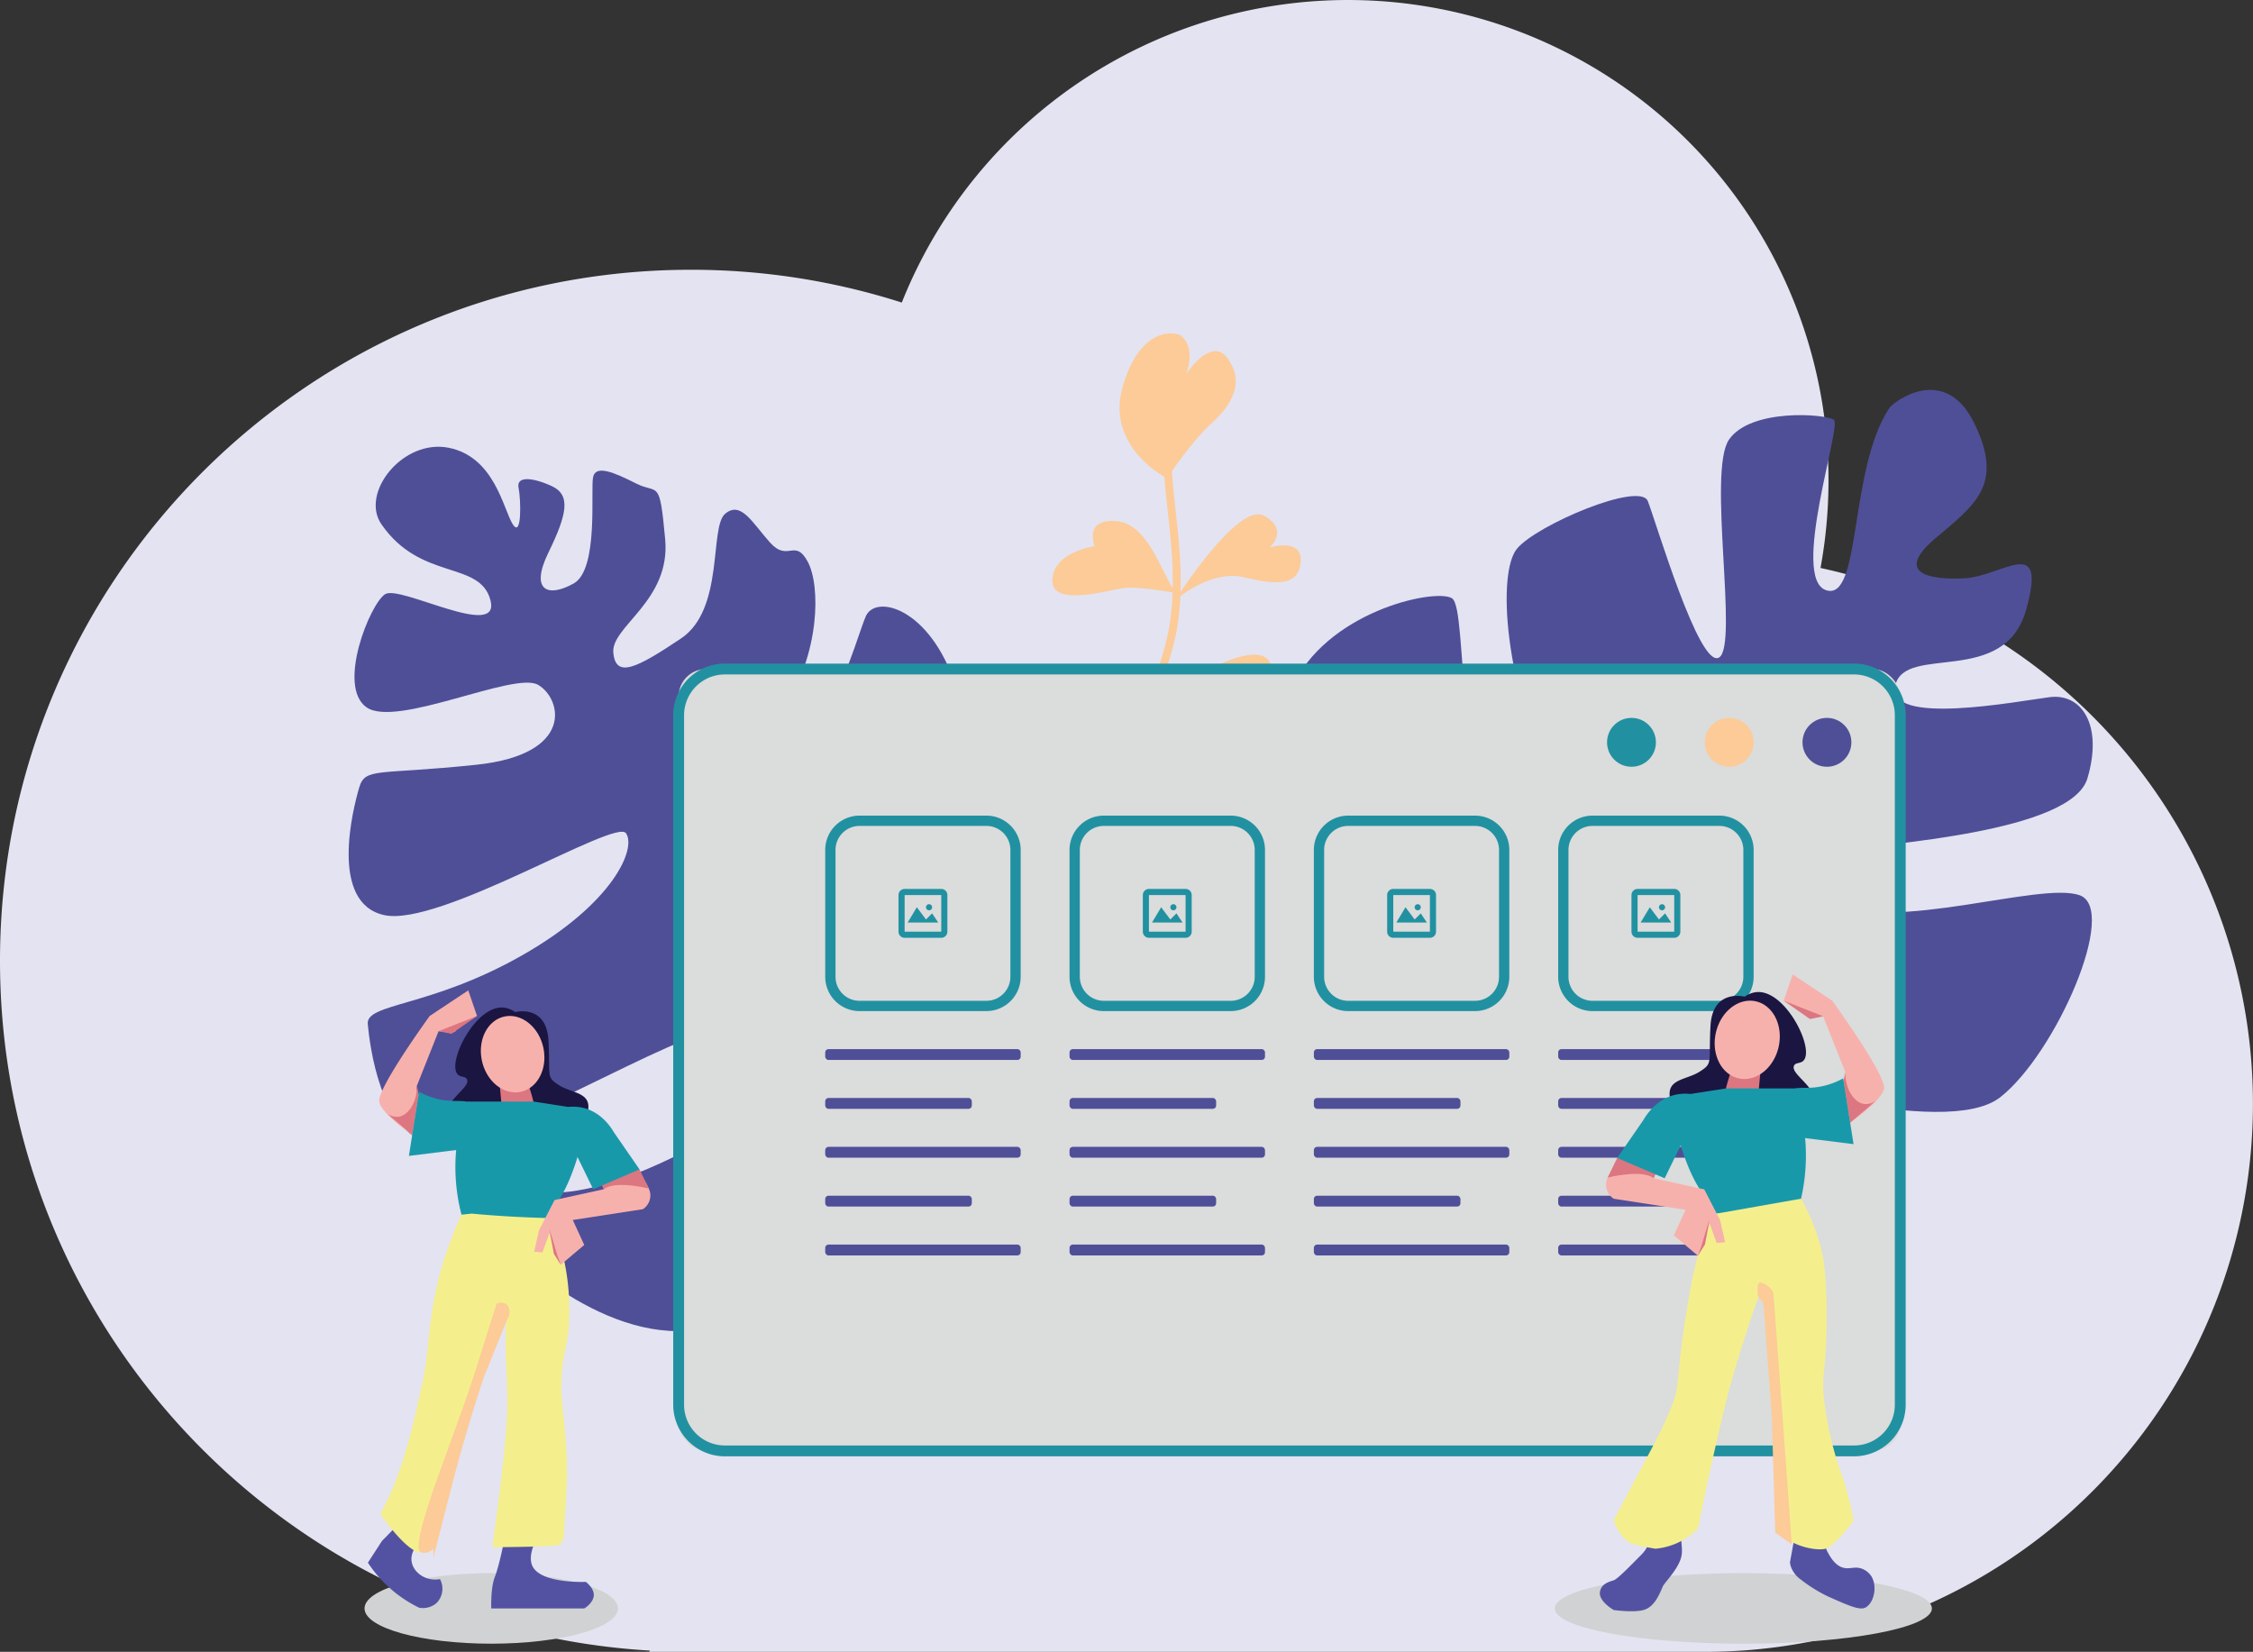 <svg xmlns="http://www.w3.org/2000/svg" width="698.681" height="512.22" viewBox="0 0 698.681 512.22">
  <rect x="0" y="0" width="698.681" height="512.22" fill="#333333" stroke="none"/>
  <g id="Group_748" data-name="Group 748" transform="translate(403.073 -652.481)">
    <path id="Path_1346" data-name="Path 1346" d="M161.489,828.6a149.738,149.738,0,0,0,2.477-27.15A148.989,148.989,0,0,0-123.419,746.3a214.146,214.146,0,0,0-65.368-10.168c-118.347,0-214.286,95.94-214.286,214.287,0,114.081,89.153,207.327,201.585,213.9l-.3.385H125.659a169.963,169.963,0,0,0,35.83-336.1Z" fill="#e4e3f1"/>
    <path id="Path_1347" data-name="Path 1347" d="M-284.8,815.039c12.178,17.711,30.632,11.157,33.835,23.608s-27.993-4.822-32.66-1.925-15.051,28.524-5.813,35.074,45.839-11.214,53.221-6.96,11.444,21.56-19.1,24.785-34.472.71-36.355,7.051-9.445,35.819,7.759,39.579,71.653-30.039,74.958-25.41-3.754,21.727-32.277,37.924-48.393,14.738-47.792,21.262,3.9,33.356,19.024,36.9,80.467-37.019,88.959-34.1,14.561,24.151,6.3,28.2-35.448,21.358-57.652,21.348-31.619.447-21.71,9.813,39.71,38.28,69.58,32.238,57.34-33.654,57.9-32.061-8.615,18.063-6.351,20.321,13.422,2.875,25.921-22.124,43.07-32.34,44.781-58.4-3.764-76.541-14.1-72.711-7.074,34.779-31.45,46.893-44.166,15.994-32.027.485,41.187-57.247,33.187-81.592-24.833-28.549-27.9-21.687-12.991,46.425-35.666,54.682-1.567-8.079,9.977-25.589,11.666-38.491,7.691-45.937-6.154.156-11.647-5.917-9.024-13.148-13.986-8.99-.149,29.618-13.705,38.679-20.224,12.554-20.975,4.4,17.847-16.036,16.081-35.2-2.092-13.787-8.991-17.263-12.462-5.841-13.347-2.059,1.814,28.615-6,33.035-13.749,2.5-7.87-9.554,6.984-17.912.975-20.648-10.976-3.1-10.23.532,1.058,15.938-1.84,11.271-5.623-20.863-19.86-23.663S-291.448,805.372-284.8,815.039Z" fill="#4f4f98"/>
    <path id="Path_1348" data-name="Path 1348" d="M182.848,778.988c-12.646,18.969-8.6,60.187-19.653,56.5s4.913-50.975,2.456-52.817-25.794-3.685-32.549,6.142,3.07,63.871-3.071,67.556-19.653-42.376-22.11-48.518-34.392,7.37-40.533,14.74-4.3,41.762,12.283,76.768,14.739,49.132-9.213,25.795-17.81-84.139-23.337-87.21S7.815,842.246-2.625,866.2s-.615,45.447,7.984,57.73,28.25,25.18,25.18,28.251-29.479,7.37-42.991-3.685-18.424,7.37-3.071,23.338,50.361,25.18,86.6,24.566,20.266,20.881,42.99,31.936,82.3,9.519,71.855-7.37c-.685-1.108-2.763-1.228-35.006-9.826-33.279-8.875-28.251-24.566-22.109-25.181s71.241,20.267,88.437,6.756,36.849-58.344,24.566-62.643-57.116,11.669-78,2.456-19.039-13.511,0-15.967,75.54-6.142,80.454-22.724-1.843-26.408-11.669-25.18-50.975,9.212-47.9-3.685,33.778.614,40.534-23.338-7.37-10.44-19.039-9.826-21.495-1.842-9.212-12.283,21.495-16.582,12.283-35.621S184.076,777.146,182.848,778.988Z" fill="#4f4f98"/>
    <g id="Group_723" data-name="Group 723">
      <g id="Group_713" data-name="Group 713">
        <path id="Path_1349" data-name="Path 1349" d="M-83.084,1024.629a1.225,1.225,0,0,1-1.017-.544c-.207-.312-20.63-31.746-2.3-73.427,6.484-14.744,13.571-28.893,20.425-42.574,12.4-24.743,23.1-46.111,25.614-61.919,1.958-12.306.6-24.594-.607-35.436-1.185-10.7-2.209-19.944.538-25.865a1.224,1.224,0,0,1,1.621-.592,1.221,1.221,0,0,1,.6,1.621c-2.461,5.3-1.473,14.23-.326,24.567,1.219,10.995,2.6,23.457.593,36.089-2.572,16.181-13.358,37.705-25.843,62.629-6.842,13.655-13.916,27.774-20.375,42.464-17.767,40.411,1.9,70.787,2.1,71.09a1.222,1.222,0,0,1-.341,1.693A1.229,1.229,0,0,1-83.084,1024.629Z" fill="#fccb98"/>
      </g>
      <g id="Group_714" data-name="Group 714">
        <path id="Path_1350" data-name="Path 1350" d="M-41.127,800.811s-19.343-9.572-13.73-28.632S-38.168,755.4-36.675,756.7c4.585,4.014,1.466,11.736,1.466,11.736s7.613-11.693,12.682-5.018S-19.963,777-27.113,783.5-41.127,800.811-41.127,800.811Z" fill="#fccb98"/>
      </g>
      <g id="Group_715" data-name="Group 715">
        <path id="Path_1351" data-name="Path 1351" d="M-38.5,836.344c-4.8-7.04-8.615-21.637-18.628-22.292s-6.441,7.8-6.441,7.8-12.919,1.719-13.168,10.5,18.256,2.771,22.851,2.394S-38.5,836.344-38.5,836.344Z" fill="#fccb98"/>
      </g>
      <g id="Group_716" data-name="Group 716">
        <path id="Path_1352" data-name="Path 1352" d="M-38.679,838.6s19.529-30.68,27.6-26.2,1.665,9.871,1.665,9.871,10.23-3.214,9.705,4.341-7.215,7.392-17.6,4.873S-38.679,838.6-38.679,838.6Z" fill="#fccb98"/>
      </g>
      <g id="Group_717" data-name="Group 717">
        <path id="Path_1353" data-name="Path 1353" d="M-48.046,874.414c-3.342-7.545-8.135-12.765-20.38-14.233s-18.425,2.1-18.778,5.922,6.113,5.353,6.113,5.353-9.915,2.029-9.757,9.811,18.781-4.785,26.191-7.263S-48.046,874.414-48.046,874.414Z" fill="#fccb98"/>
      </g>
      <g id="Group_718" data-name="Group 718">
        <path id="Path_1354" data-name="Path 1354" d="M-48.046,874.414a69.564,69.564,0,0,1,26.3-17.229c16.548-6.052,12.668,6.154,12.668,6.154s11.063,1.836,8.313,11.308-16.974-.226-25.353-2.16S-48.046,874.414-48.046,874.414Z" fill="#fccb98"/>
      </g>
      <g id="Group_719" data-name="Group 719">
        <path id="Path_1355" data-name="Path 1355" d="M-65.291,908.045s2.067-9.471-14.637-10.745-25.06,5.211-27.321,10.223,6.528,7.537,6.528,7.537-11.55,3.08-9.98,11.4,13.969-.539,24.049-8.8A45.963,45.963,0,0,1-65.291,908.045Z" fill="#fccb98"/>
      </g>
      <g id="Group_720" data-name="Group 720">
        <path id="Path_1356" data-name="Path 1356" d="M-64.243,908.315s11.662-11.682,24.677-11.627S-11.7,901.8-10.219,911.306s-11.5,5.447-11.5,5.447,9.088,11.716-1.092,16.613-3.454-14.78-17.079-21.478S-64.243,908.315-64.243,908.315Z" fill="#fccb98"/>
      </g>
      <g id="Group_721" data-name="Group 721">
        <path id="Path_1357" data-name="Path 1357" d="M-91.066,967.5c-6.986-8.673-12.741.262-19.989-4.177s-11.134-11.255-17.177-7.643-.386,8.51-.386,8.51-20.914,6.656-12.473,14.824,23.476-2.021,32.882-6.871S-91.066,967.5-91.066,967.5Z" fill="#fccb98"/>
      </g>
      <g id="Group_722" data-name="Group 722">
        <path id="Path_1358" data-name="Path 1358" d="M-90.382,967.955s2.307-4.921,16.6-3.231,22.655-19.266,29.666-18.239,3.943,10.774,3.943,10.774,17.565-.185,8.411,13.993-39.871-2.712-45.561-3.606S-90.382,967.955-90.382,967.955Z" fill="#fccb98"/>
      </g>
    </g>
    <g id="Group_730" data-name="Group 730">
      <ellipse id="Ellipse_81" data-name="Ellipse 81" cx="39.283" cy="10.933" rx="39.283" ry="10.933" transform="translate(-290.027 1140.311)" fill="#d0d2d3"/>
      <g id="Group_724" data-name="Group 724">
        <path id="Path_1359" data-name="Path 1359" d="M-243.321,966.32s9.713-2.561,10.333,8.818-.861,11.224,3.355,13.9,10.825,2.043,8.57,9.2-3.649,8.107-3.649,8.107l-32.592.873c-6.079-3.874-7.446-6.953-7.338-9.2.235-4.855,7.5-8.413,6.386-10.833-.494-1.074-2-.54-2.93-1.6-3.25-3.711,5.474-21.229,14.106-20.677A7.4,7.4,0,0,1-243.321,966.32Z" fill="#1b1541"/>
        <path id="Path_1360" data-name="Path 1360" d="M-237.474,994.828a5.128,5.128,0,0,1-4.287,5.747,5.137,5.137,0,0,1-5.708-4.793l-.954-10.327,8.427,1.334q.29.719.565,1.468a54.458,54.458,0,0,1,1.775,5.807C-237.593,994.32-237.533,994.575-237.474,994.828Z" fill="#dc7680"/>
        <path id="Path_1361" data-name="Path 1361" d="M-253.6,981.5c1.442,6.434,6.862,10.7,12.107,9.522a8.1,8.1,0,0,0,2.771-1.2c3.493-2.36,5.28-7.382,4.116-12.578-1.441-6.434-6.862-10.7-12.107-9.522S-255.037,975.065-253.6,981.5Z" fill="#f7b1ac"/>
      </g>
      <g id="Group_725" data-name="Group 725">
        <path id="Path_1362" data-name="Path 1362" d="M-237.656,994.064l16.962,2.64s-3.093,22.585-11.975,31.577l-1.578,3.764-25.707-2.9a58.3,58.3,0,0,1-1.412-7.245,58.554,58.554,0,0,1-.261-12.647l3.555-15.187h20.416Z" fill="#1899aa"/>
      </g>
      <g id="Group_726" data-name="Group 726">
        <path id="Path_1363" data-name="Path 1363" d="M-236.514,1129.26c-2.532,4.976-2.168,7.657-1.255,9.2,3.055,5.168,16.36,4.548,16.361,4.548h0c.292.223,2.78,2.173,2.46,4.444a4.187,4.187,0,0,1-.419,1.255,7.117,7.117,0,0,1-2.509,2.537h-28.85s-.249-6.385,1.112-9.789,2.968-11.649,2.968-11.649Z" fill="#5352a2"/>
        <path id="Path_1364" data-name="Path 1364" d="M-271.228,1129.807c-2.78,1.342-4.475,4.042-4.234,6.6.328,3.483,4.247,6.57,8.83,5.746a6.3,6.3,0,0,1-1.041,7.395,6.438,6.438,0,0,1-5.44,1.469,39.759,39.759,0,0,1-8.009-5.162,39.825,39.825,0,0,1-7.858-8.8l4.369-6.748,5.831-5.95Z" fill="#5352a2"/>
      </g>
      <g id="Group_727" data-name="Group 727">
        <path id="Path_1365" data-name="Path 1365" d="M-232.975,1030.192c-.015,0-.291.058-.291.058l.291-.058q-5.923-.14-12.208-.5-5.976-.351-11.608-.878l-3.163.331h0c-1.216,2.646-2.955,6.676-4.682,11.707-5.885,17.152-5.049,29.682-7.371,40.133-3.276,14.742-6.143,28.257-13.105,40.952,5.121,7.454,10.155,12.042,12.307,11.9a7.883,7.883,0,0,0,2.027-.434,7.15,7.15,0,0,0,2.866-2.047c5.393-22.913,10.15-39.993,12.631-47.065.452-1.29.879-2.389,2.522-6.992,2.188-6.132,3.566-8.653,4.914-12.695.409-1.229,1.228-2.048,1.638-3.276.409-.819.609-.725-.1.319a3.329,3.329,0,0,1-2.217,1.374,3.649,3.649,0,0,0,2.078-1.41,3.635,3.635,0,0,0,.652-2.331c-1.228,10.648.41,21.3,0,31.943-.819,13.923-2.866,27.438-4.546,41.059a2.63,2.63,0,0,0,.259-1.443,8.942,8.942,0,0,0-.259,1.443c6.594-.107,13.146-.107,19.7-.517a3.1,3.1,0,0,0,1.638-.819,5.827,5.827,0,0,0,.819-2.457c.409-8.19,1.228-16.79.819-24.981-.546-10.913-1.71-16.3-1.638-21.295.162-11.242,2.167-11.124,2.457-21.3C-226.017,1042.217-232.463,1030.141-232.975,1030.192Z" fill="#f4ef8c"/>
        <path id="Path_1366" data-name="Path 1366" d="M-248.665,1057.106a2.589,2.589,0,0,1,2.174.1c1.005.671,1.331,2.495.284,4.116l-7.376,18.268c-4.451,13.544-7.493,24.416-9.491,32.046,0,0-.389,1.485-5.081,19.839a4.489,4.489,0,0,1-2.623,1.922,2.912,2.912,0,0,1-1.493,0c-2.248-1.077,4.008-18.725,5.149-21.916,2.632-7.36,9.231-25.2,11.578-32.622Z" fill="#fccb98" stroke="#fccb98" stroke-miterlimit="10" stroke-width="1"/>
      </g>
      <g id="Group_728" data-name="Group 728">
        <path id="Path_1367" data-name="Path 1367" d="M-207.048,1013.054s5.646,7.073,5.646,9.791a5.108,5.108,0,0,1-2.3,4.594l-21.748,3.351,3.555,7.738-7.273,6.144-2.137-3.426-1.364-6.4-2.191,5.985-2.571-.209q.764-3.347,1.525-6.692l4.81-9.323,15.291-3.355-2.535-6.142Z" fill="#f7b1ac"/>
        <path id="Path_1368" data-name="Path 1368" d="M-204.747,1015.107l2.865,5.925s-10.342-2.632-13.923.217l-1.7-4.051Z" fill="#dc7680"/>
        <path id="Path_1369" data-name="Path 1369" d="M-226.862,995.744a13.355,13.355,0,0,1,4.418.22c5.914,1.312,9.01,6.355,9.75,7.641l7.947,11.5-14.37,6.142q-3.621-7.433-7.241-14.866Z" fill="#1899aa"/>
        <path id="Path_1370" data-name="Path 1370" d="M-232.669,1033.664l2.41,8,1.091,3.008-2.137-3.426Z" fill="#dc7680"/>
      </g>
      <g id="Group_729" data-name="Group 729">
        <path id="Path_1371" data-name="Path 1371" d="M-270.41,993.358a3.713,3.713,0,0,1-2.844-1.549,3.624,3.624,0,0,1-.5-2.747l6.691-16.825s4.99.837,5.214,0,6.706-4.71,6.706-4.71l-2.718-7.938-11.955,7.938s-16.485,22.679-15.649,26.66,11.293,10.986,11.293,10.986Q-272.293,999.266-270.41,993.358Z" fill="#f7b1ac"/>
        <path id="Path_1372" data-name="Path 1372" d="M-273.756,989.062c0,5.509-2.853,9.417-5.856,9.733a5.33,5.33,0,0,1-3.964-1.471l8.333,7.107,1.989-12.622" fill="#dc7680"/>
        <path id="Path_1373" data-name="Path 1373" d="M-255.145,967.527l-7.946,5.547-3.974-.837Z" fill="#dc7680"/>
        <path id="Path_1374" data-name="Path 1374" d="M-253.054,998.06a7.639,7.639,0,0,0-2.256-2.749c-2.583-1.911-5.446-1.21-9.036-1.534a22.466,22.466,0,0,1-8.783-2.764l-3.137,19.911,20.076-2.509Z" fill="#1899aa"/>
      </g>
    </g>
    <g id="Group_740" data-name="Group 740">
      <g id="Group_731" data-name="Group 731">
        <rect id="Rectangle_370" data-name="Rectangle 370" width="378.836" height="242.455" rx="8.504" transform="translate(-192.623 859.94)" fill="#dbdcdc"/>
        <path id="Path_1375" data-name="Path 1375" d="M171.894,1104.079H-178.3a16.021,16.021,0,0,1-16-16V874.258a16.02,16.02,0,0,1,16-16h350.2a16.02,16.02,0,0,1,16,16v213.819A16.021,16.021,0,0,1,171.894,1104.079ZM-178.3,861.624a12.648,12.648,0,0,0-12.634,12.634v213.819a12.648,12.648,0,0,0,12.634,12.634h350.2a12.648,12.648,0,0,0,12.635-12.634V874.258a12.649,12.649,0,0,0-12.635-12.634Z" fill="#2191a1"/>
      </g>
      <circle id="Ellipse_82" data-name="Ellipse 82" cx="7.577" cy="7.577" r="7.577" transform="translate(95.292 875.094)" fill="#2191a1"/>
      <circle id="Ellipse_83" data-name="Ellipse 83" cx="7.577" cy="7.577" r="7.577" transform="translate(155.906 875.094)" fill="#4f4f98"/>
      <circle id="Ellipse_84" data-name="Ellipse 84" cx="7.577" cy="7.577" r="7.577" transform="translate(125.599 875.094)" fill="#fccb98"/>
      <rect id="Rectangle_371" data-name="Rectangle 371" width="60.614" height="3.367" rx="1" transform="translate(-147.163 977.8)" fill="#4f4f98"/>
      <rect id="Rectangle_372" data-name="Rectangle 372" width="60.614" height="3.367" rx="1" transform="translate(-147.163 1008.107)" fill="#4f4f98"/>
      <rect id="Rectangle_373" data-name="Rectangle 373" width="60.614" height="3.367" rx="1" transform="translate(-147.163 1038.414)" fill="#4f4f98"/>
      <rect id="Rectangle_374" data-name="Rectangle 374" width="45.46" height="3.367" rx="1" transform="translate(-147.163 992.954)" fill="#4f4f98"/>
      <rect id="Rectangle_375" data-name="Rectangle 375" width="45.46" height="3.367" rx="1" transform="translate(-147.163 1023.26)" fill="#4f4f98"/>
      <rect id="Rectangle_376" data-name="Rectangle 376" width="60.614" height="3.367" rx="1" transform="translate(-71.396 977.8)" fill="#4f4f98"/>
      <rect id="Rectangle_377" data-name="Rectangle 377" width="60.614" height="3.367" rx="1" transform="translate(-71.396 1008.107)" fill="#4f4f98"/>
      <rect id="Rectangle_378" data-name="Rectangle 378" width="60.614" height="3.367" rx="1" transform="translate(-71.396 1038.414)" fill="#4f4f98"/>
      <rect id="Rectangle_379" data-name="Rectangle 379" width="45.46" height="3.367" rx="1" transform="translate(-71.396 992.954)" fill="#4f4f98"/>
      <rect id="Rectangle_380" data-name="Rectangle 380" width="45.46" height="3.367" rx="1" transform="translate(-71.396 1023.26)" fill="#4f4f98"/>
      <rect id="Rectangle_381" data-name="Rectangle 381" width="60.614" height="3.367" rx="1" transform="translate(4.371 977.8)" fill="#4f4f98"/>
      <rect id="Rectangle_382" data-name="Rectangle 382" width="60.614" height="3.367" rx="1" transform="translate(4.371 1008.107)" fill="#4f4f98"/>
      <rect id="Rectangle_383" data-name="Rectangle 383" width="60.614" height="3.367" rx="1" transform="translate(4.371 1038.414)" fill="#4f4f98"/>
      <rect id="Rectangle_384" data-name="Rectangle 384" width="45.46" height="3.367" rx="1" transform="translate(4.371 992.954)" fill="#4f4f98"/>
      <rect id="Rectangle_385" data-name="Rectangle 385" width="45.46" height="3.367" rx="1" transform="translate(4.371 1023.26)" fill="#4f4f98"/>
      <rect id="Rectangle_386" data-name="Rectangle 386" width="60.614" height="3.367" rx="1" transform="translate(80.138 977.8)" fill="#4f4f98"/>
      <rect id="Rectangle_387" data-name="Rectangle 387" width="60.614" height="3.367" rx="1" transform="translate(80.138 1008.107)" fill="#4f4f98"/>
      <rect id="Rectangle_388" data-name="Rectangle 388" width="60.614" height="3.367" rx="1" transform="translate(80.138 1038.414)" fill="#4f4f98"/>
      <rect id="Rectangle_389" data-name="Rectangle 389" width="45.46" height="3.367" rx="1" transform="translate(80.138 992.954)" fill="#4f4f98"/>
      <rect id="Rectangle_390" data-name="Rectangle 390" width="45.46" height="3.367" rx="1" transform="translate(80.138 1023.26)" fill="#4f4f98"/>
      <g id="Group_733" data-name="Group 733">
        <path id="pic_big_1" d="M-122.539,943.284a1.894,1.894,0,0,1-1.895-1.894V930.025a1.894,1.894,0,0,1,1.895-1.894h11.365a1.894,1.894,0,0,1,1.895,1.894V941.39a1.894,1.894,0,0,1-1.895,1.894Zm0-1.894h11.365V930.025h-11.365Zm.947-2.841,2.841-4.736,2.841,3.788,1.895-1.894,1.895,2.841Zm5.683-4.736a.947.947,0,0,1,.947-.947.947.947,0,0,1,.948.947.947.947,0,0,1-.948.947A.947.947,0,0,1-115.909,933.813Z" fill="#2191a1"/>
        <g id="Group_732" data-name="Group 732">
          <path id="Path_1379" data-name="Path 1379" d="M-97.188,966.014h-39.336a10.65,10.65,0,0,1-10.639-10.638V916.039A10.65,10.65,0,0,1-136.524,905.4h39.336a10.65,10.65,0,0,1,10.639,10.638v39.337A10.65,10.65,0,0,1-97.188,966.014Zm-39.336-57.423a7.457,7.457,0,0,0-7.449,7.448v39.337a7.457,7.457,0,0,0,7.449,7.448h39.336a7.457,7.457,0,0,0,7.449-7.448V916.039a7.457,7.457,0,0,0-7.449-7.448Z" fill="#2191a1"/>
        </g>
      </g>
      <g id="Group_735" data-name="Group 735">
        <path id="pic_big_1-2" data-name="pic_big_1" d="M-46.771,943.284a1.894,1.894,0,0,1-1.895-1.894V930.025a1.894,1.894,0,0,1,1.895-1.894h11.365a1.894,1.894,0,0,1,1.894,1.894V941.39a1.894,1.894,0,0,1-1.894,1.894Zm0-1.894h11.365V930.025H-46.771Zm.947-2.841,2.841-4.736,2.841,3.788,1.895-1.894,1.894,2.841Zm5.683-4.736a.947.947,0,0,1,.947-.947.947.947,0,0,1,.947.947.947.947,0,0,1-.947.947A.947.947,0,0,1-40.142,933.813Z" fill="#2191a1"/>
        <g id="Group_734" data-name="Group 734">
          <path id="Path_1383" data-name="Path 1383" d="M-21.42,966.014H-60.757A10.65,10.65,0,0,1-71.4,955.376V916.039A10.65,10.65,0,0,1-60.757,905.4H-21.42a10.65,10.65,0,0,1,10.638,10.638v39.337A10.65,10.65,0,0,1-21.42,966.014Zm-39.337-57.423a7.457,7.457,0,0,0-7.449,7.448v39.337a7.457,7.457,0,0,0,7.449,7.448H-21.42a7.457,7.457,0,0,0,7.448-7.448V916.039a7.457,7.457,0,0,0-7.448-7.448Z" fill="#2191a1"/>
        </g>
      </g>
      <g id="Group_737" data-name="Group 737">
        <path id="pic_big_1-3" data-name="pic_big_1" d="M29,943.284a1.894,1.894,0,0,1-1.9-1.894V930.025a1.894,1.894,0,0,1,1.9-1.894H40.361a1.894,1.894,0,0,1,1.894,1.894V941.39a1.894,1.894,0,0,1-1.894,1.894Zm0-1.894H40.361V930.025H29Zm.947-2.841,2.841-4.736,2.841,3.788,1.894-1.894,1.895,2.841Zm5.682-4.736a.947.947,0,1,1,.948.947A.947.947,0,0,1,35.625,933.813Z" fill="#2191a1"/>
        <g id="Group_736" data-name="Group 736">
          <path id="Path_1387" data-name="Path 1387" d="M54.347,966.014H15.01A10.65,10.65,0,0,1,4.371,955.376V916.039A10.65,10.65,0,0,1,15.01,905.4H54.347a10.65,10.65,0,0,1,10.638,10.638v39.337A10.65,10.65,0,0,1,54.347,966.014ZM15.01,908.591a7.456,7.456,0,0,0-7.448,7.448v39.337a7.456,7.456,0,0,0,7.448,7.448H54.347a7.456,7.456,0,0,0,7.448-7.448V916.039a7.456,7.456,0,0,0-7.448-7.448Z" fill="#2191a1"/>
        </g>
      </g>
      <g id="Group_739" data-name="Group 739">
        <path id="pic_big_1-4" data-name="pic_big_1" d="M104.763,943.284a1.894,1.894,0,0,1-1.894-1.894V930.025a1.894,1.894,0,0,1,1.894-1.894h11.365a1.894,1.894,0,0,1,1.895,1.894V941.39a1.894,1.894,0,0,1-1.895,1.894Zm0-1.894h11.365V930.025H104.763Zm.947-2.841,2.841-4.736,2.841,3.788,1.895-1.894,1.895,2.841Zm5.683-4.736a.947.947,0,1,1,.947.947A.947.947,0,0,1,111.392,933.813Z" fill="#2191a1"/>
        <g id="Group_738" data-name="Group 738">
          <path id="Path_1391" data-name="Path 1391" d="M130.114,966.014H90.777a10.651,10.651,0,0,1-10.639-10.638V916.039A10.651,10.651,0,0,1,90.777,905.4h39.337a10.65,10.65,0,0,1,10.638,10.638v39.337A10.65,10.65,0,0,1,130.114,966.014ZM90.777,908.591a7.456,7.456,0,0,0-7.448,7.448v39.337a7.456,7.456,0,0,0,7.448,7.448h39.337a7.456,7.456,0,0,0,7.448-7.448V916.039a7.456,7.456,0,0,0-7.448-7.448Z" fill="#2191a1"/>
        </g>
      </g>
    </g>
    <g id="Group_747" data-name="Group 747">
      <ellipse id="Ellipse_85" data-name="Ellipse 85" cx="58.473" cy="10.933" rx="58.473" ry="10.933" transform="translate(79.089 1140.311)" fill="#d0d2d3"/>
      <g id="Group_741" data-name="Group 741">
        <path id="Path_1392" data-name="Path 1392" d="M137.966,961.555s-9.955-2.626-10.591,9.037.882,11.505-3.439,14.246-11.095,2.094-8.783,9.425,3.739,8.31,3.739,8.31l33.407.9c6.23-3.971,7.631-7.127,7.52-9.427-.24-4.976-7.688-8.623-6.545-11.1.507-1.1,2.05-.553,3-1.642,3.331-3.8-5.611-21.759-14.459-21.193A7.581,7.581,0,0,0,137.966,961.555Z" fill="#1b1541"/>
        <path id="Path_1393" data-name="Path 1393" d="M131.973,990.774a5.154,5.154,0,1,0,10.244.978l.978-10.584-8.637,1.367q-.3.737-.579,1.505a55.536,55.536,0,0,0-1.819,5.951Q132.062,990.386,131.973,990.774Z" fill="#dc7680"/>
        <path id="Path_1394" data-name="Path 1394" d="M148.5,977.112c-1.477,6.595-7.033,10.964-12.409,9.76a8.3,8.3,0,0,1-2.839-1.229c-3.581-2.418-5.413-7.566-4.22-12.892,1.478-6.595,7.033-10.964,12.409-9.76S149.975,970.518,148.5,977.112Z" fill="#f7b1ac"/>
      </g>
      <g id="Group_742" data-name="Group 742">
        <path id="Path_1395" data-name="Path 1395" d="M153.729,1127.466c-.214,1.338-1.715,9.472-1.715,9.472a6.886,6.886,0,0,0,.295,1.372,8.328,8.328,0,0,0,3.065,3.97,45.69,45.69,0,0,0,8.429,5.243c6.676,2.974,10.013,4.461,11.789,3.358,2.687-1.67,3.569-6.928,1.5-9.86a6.162,6.162,0,0,0-2.358-1.929c-2.327-1.079-3.932.026-6-.429-1.375-.3-3.186-1.344-4.93-4.715h0c-.821-1.278-1.325-3.493.214-7.595Z" fill="#5352a2"/>
        <path id="Path_1396" data-name="Path 1396" d="M108.5,1128.8s.429,2.786-2.572,5.787-7.288,7.5-8.574,7.93-4.072,1.072-4.286,3.859,4.286,5.358,4.286,5.358,6,.857,9.217,0,4.716-4.287,6-7.287c.462-1.08,3.626-4.149,5.144-7.513a9.448,9.448,0,0,0,.482-1.274c.578-1.98.228-3.344.15-5.347a21.172,21.172,0,0,1,.225-3.964Z" fill="#5352a2"/>
      </g>
      <g id="Group_743" data-name="Group 743">
        <path id="Path_1397" data-name="Path 1397" d="M132.16,989.991,114.774,992.7s3.17,23.149,12.274,32.366l1.618,3.858,26.349-2.975a59.841,59.841,0,0,0,1.715-20.388l-3.644-15.567H132.16Z" fill="#1899aa"/>
      </g>
      <g id="Group_744" data-name="Group 744">
        <path id="Path_1398" data-name="Path 1398" d="M128.666,1028.921s-5.159,6.573-8.588,29.436c-.6,3.481-1.436,8.793-2.144,15.361-.036.337-.162,1.729-.365,3.65,0,0-.338,3.2-.644,5.658-.7,5.567-7.219,17.6-9.922,22.629-3.255,6.051-6.41,12.156-9.646,18.219,1.63,4.639,3.856,6.47,5.573,7.287,0,0,1.021.486,7.328,1.568h0a21.086,21.086,0,0,0,13.249-6.283c1.218-6.122,4.813-23.894,9.431-42.225,0,0,2.363-9.38,8.683-27.873.205-.6.908-2.281.91-2.286l0-.007h0l1.624.187L145.37,1057c1.18,25.043,1.5,32.345,1.5,32.948v1.132l1.072,36.386c5.68,5.189,13.027,5.918,15.218,5.229,2.939-.925,8.574-8.607,8.574-8.607a89.86,89.86,0,0,0-2.573-10.931c-.794-2.632-1.483-4.481-1.765-5.261a107.234,107.234,0,0,1-4.665-20.246c-1.259-9.353.668-8.8.643-27.221-.017-13.072-.994-17.777-1.5-19.934a61.082,61.082,0,0,0-6.43-16.3" fill="#f4ef8c"/>
        <path id="Path_1399" data-name="Path 1399" d="M142.534,1054.055s-.441-4.343.661-3.271c0,0,3.032.969,3.246,3.271s5.573,76.3,5.573,76.3l-4.072-2.893-1.072-36.386-2.572-34.509Z" fill="#fccb98" stroke="#fccb98" stroke-miterlimit="10" stroke-width="1"/>
      </g>
      <g id="Group_745" data-name="Group 745">
        <path id="Path_1400" data-name="Path 1400" d="M100.787,1009.456S95,1016.706,95,1019.491a5.235,5.235,0,0,0,2.357,4.708l22.292,3.436L116,1035.566l7.455,6.3,2.19-3.512,1.4-6.563,2.246,6.134,2.634-.214q-.78-3.429-1.562-6.859l-4.93-9.556-15.673-3.438,2.6-6.3Z" fill="#f7b1ac"/>
        <path id="Path_1401" data-name="Path 1401" d="M98.429,1011.559l-2.937,6.074s10.6-2.7,14.271.223l1.741-4.153Z" fill="#dc7680"/>
        <path id="Path_1402" data-name="Path 1402" d="M121.1,991.713a13.7,13.7,0,0,0-4.528.225c-6.062,1.346-9.236,6.515-9.994,7.833l-8.145,11.788,14.729,6.3,7.421-15.238Z" fill="#1899aa"/>
        <path id="Path_1403" data-name="Path 1403" d="M127.048,1030.58l-2.47,8.2-1.119,3.083,2.19-3.512Z" fill="#dc7680"/>
      </g>
      <g id="Group_746" data-name="Group 746">
        <path id="Path_1404" data-name="Path 1404" d="M165.732,989.268a3.808,3.808,0,0,0,2.915-1.588,3.711,3.711,0,0,0,.514-2.815L162.3,967.62s-5.114.857-5.344,0-6.874-4.828-6.874-4.828l2.787-8.137,12.253,8.137s16.9,23.245,16.04,27.326-11.575,11.26-11.575,11.26Z" fill="#f7b1ac"/>
        <path id="Path_1405" data-name="Path 1405" d="M169.161,984.865c0,5.646,2.924,9.651,6,9.976a5.466,5.466,0,0,0,4.064-1.508l-8.542,7.285-2.038-12.938" fill="#dc7680"/>
        <path id="Path_1406" data-name="Path 1406" d="M150.085,962.792l8.145,5.685,4.073-.857Z" fill="#dc7680"/>
        <path id="Path_1407" data-name="Path 1407" d="M147.942,994.087a7.836,7.836,0,0,1,2.313-2.818c2.647-1.958,5.582-1.24,9.261-1.572a23.016,23.016,0,0,0,9-2.833l3.216,20.409-20.577-2.572Z" fill="#1899aa"/>
      </g>
    </g>
  </g>
</svg>

